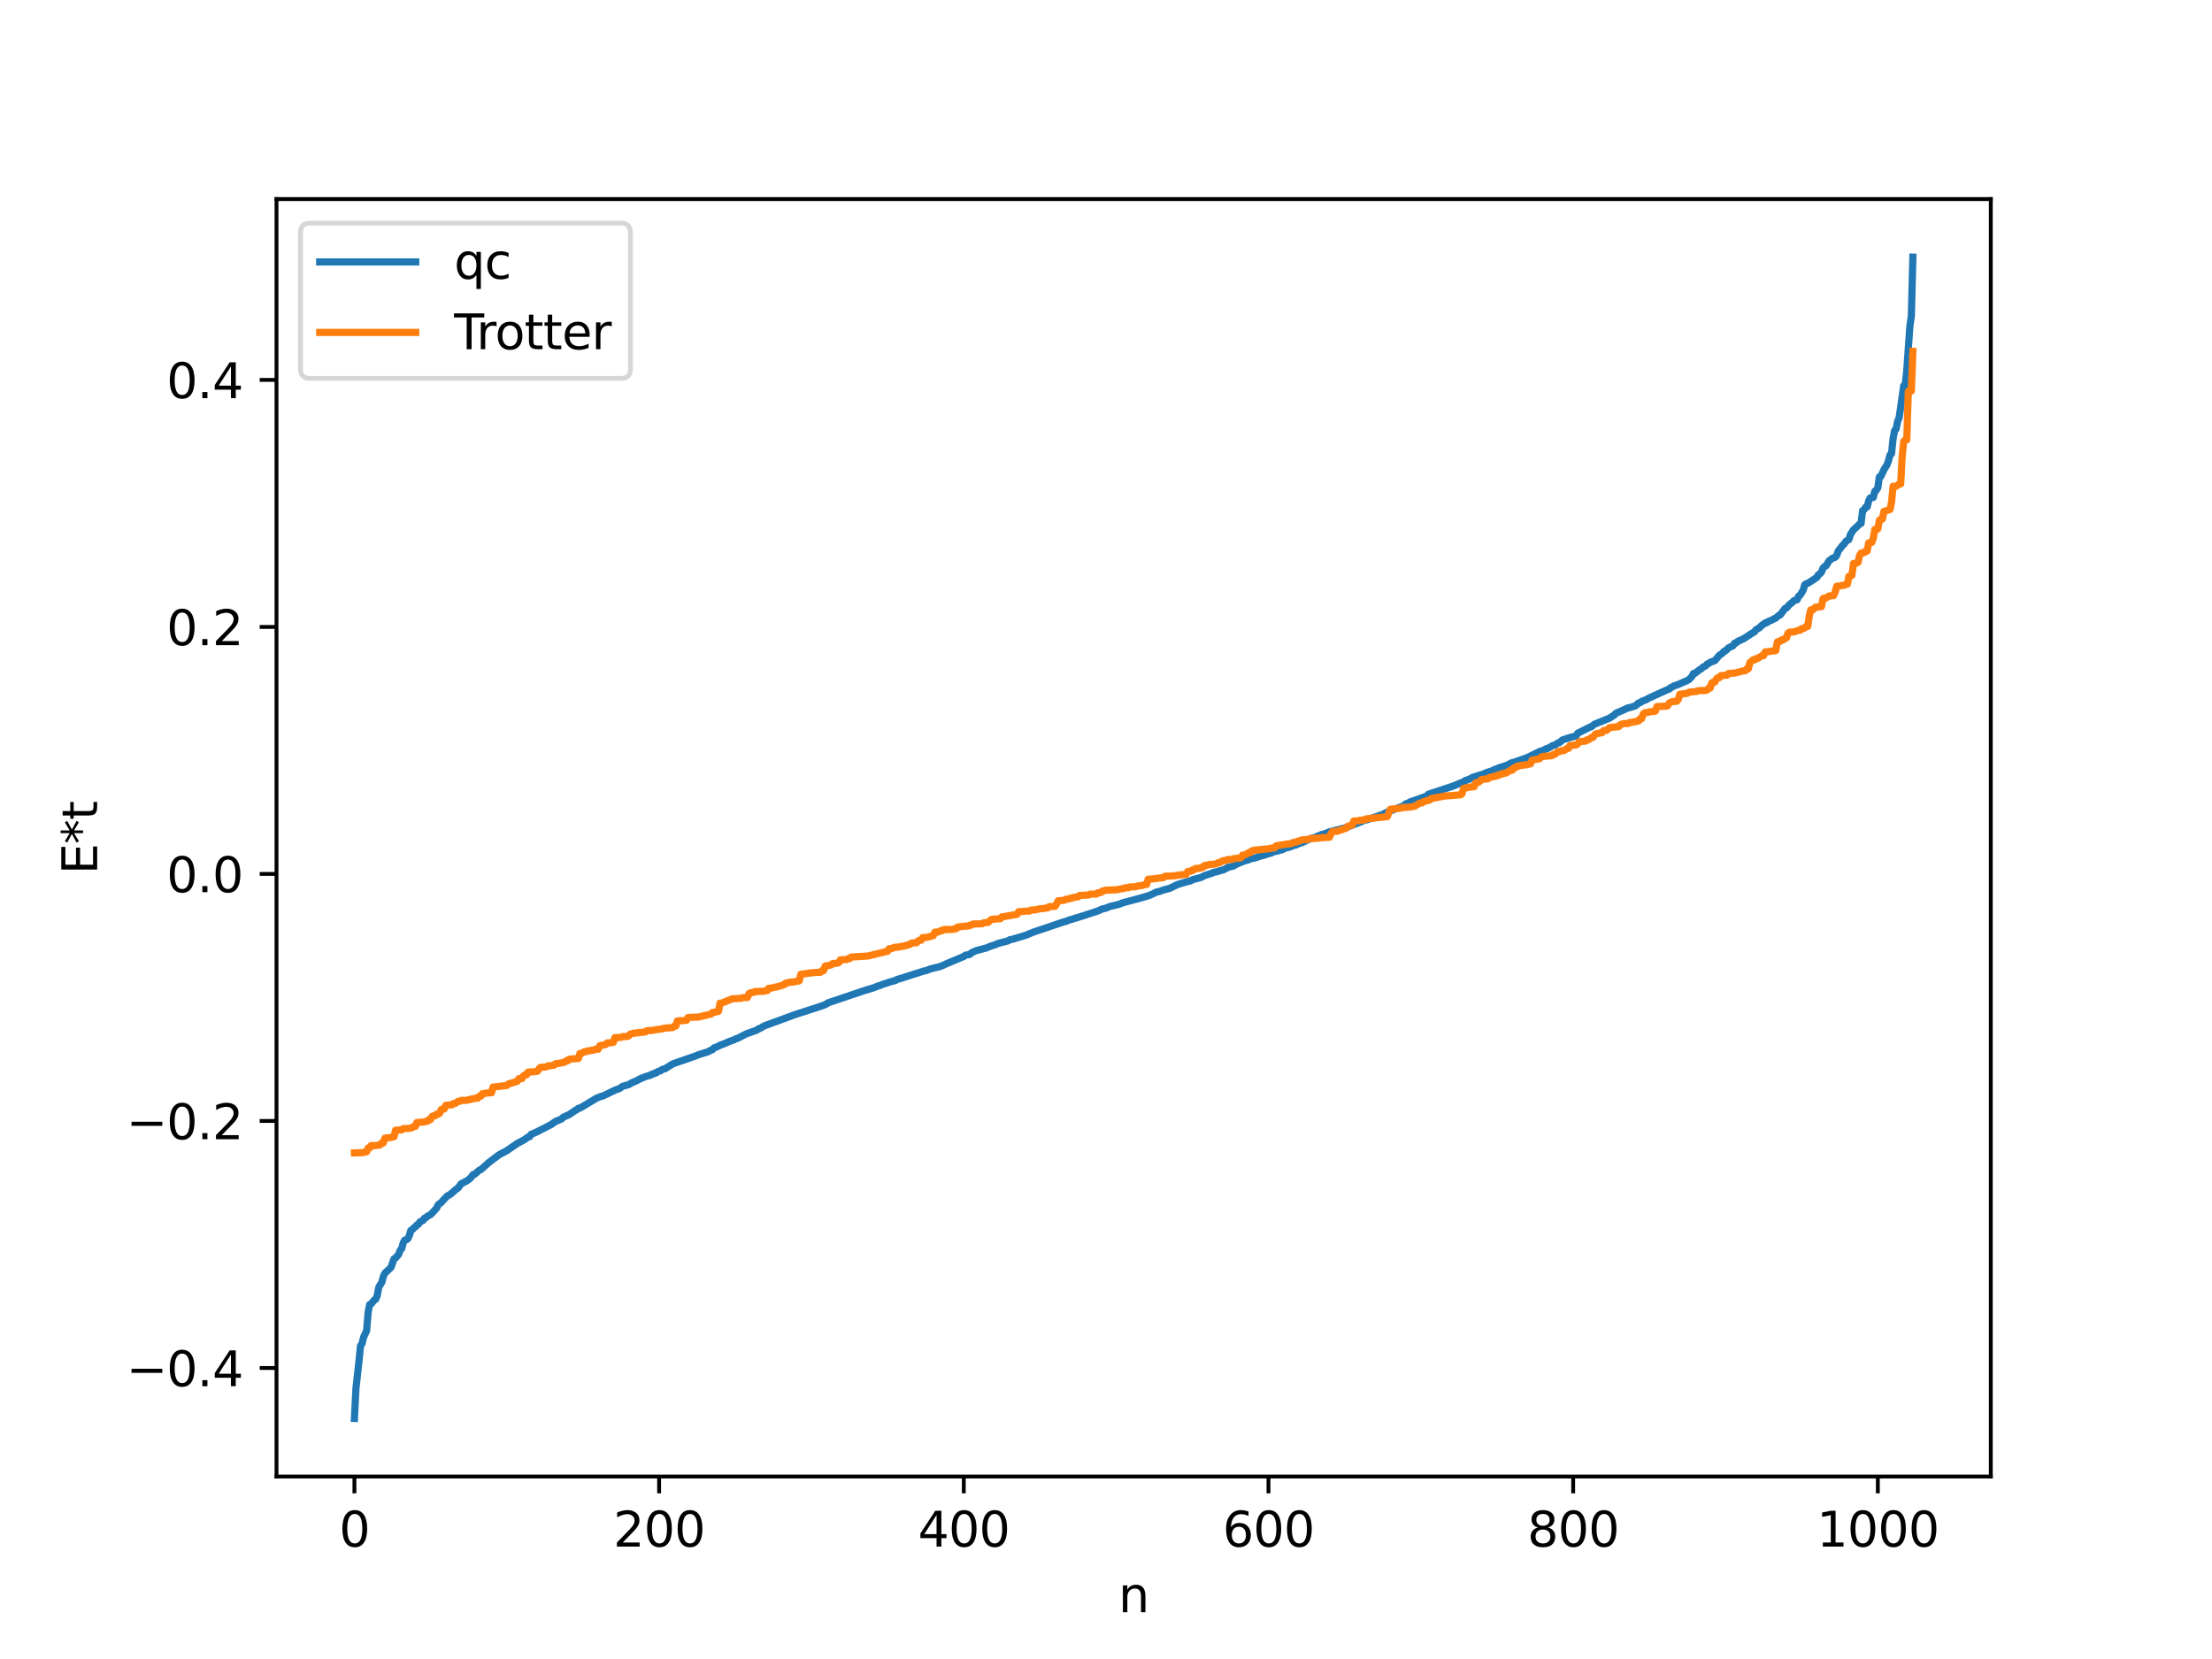 <?xml version="1.0" encoding="utf-8" standalone="no"?>
<!DOCTYPE svg PUBLIC "-//W3C//DTD SVG 1.1//EN"
  "http://www.w3.org/Graphics/SVG/1.1/DTD/svg11.dtd">
<svg xmlns:xlink="http://www.w3.org/1999/xlink" width="460.8pt" height="345.6pt" viewBox="0 0 460.8 345.6" xmlns="http://www.w3.org/2000/svg" version="1.1">
 <defs>
  <style type="text/css">*{stroke-linejoin: round; stroke-linecap: butt}</style>
 </defs>
 <g id="figure_1">
  <g id="patch_1">
   <path d="M 0 345.6 
L 460.8 345.6 
L 460.8 0 
L 0 0 
z
" style="fill: #ffffff"/>
  </g>
  <g id="axes_1">
   <g id="patch_2">
    <path d="M 57.6 307.584 
L 414.72 307.584 
L 414.72 41.472 
L 57.6 41.472 
z
" style="fill: #ffffff"/>
   </g>
   <g id="matplotlib.axis_1">
    <g id="xtick_1">
     <g id="line2d_1">
      <defs>
       <path id="m9fe0a15e4e" d="M 0 0 
L 0 3.5 
" style="stroke: #000000; stroke-width: 0.8"/>
      </defs>
      <g>
       <use xlink:href="#m9fe0a15e4e" x="73.833" y="307.584" style="stroke: #000000; stroke-width: 0.8"/>
      </g>
     </g>
     <g id="text_1">
      <!-- 0 -->
      <g transform="translate(70.651 322.182) scale(0.1 -0.1)">
       <defs>
        <path id="DejaVuSans-30" d="M 2034 4250 
Q 1547 4250 1301 3770 
Q 1056 3291 1056 2328 
Q 1056 1369 1301 889 
Q 1547 409 2034 409 
Q 2525 409 2770 889 
Q 3016 1369 3016 2328 
Q 3016 3291 2770 3770 
Q 2525 4250 2034 4250 
z
M 2034 4750 
Q 2819 4750 3233 4129 
Q 3647 3509 3647 2328 
Q 3647 1150 3233 529 
Q 2819 -91 2034 -91 
Q 1250 -91 836 529 
Q 422 1150 422 2328 
Q 422 3509 836 4129 
Q 1250 4750 2034 4750 
z
" transform="scale(0.016)"/>
       </defs>
       <use xlink:href="#DejaVuSans-30"/>
      </g>
     </g>
    </g>
    <g id="xtick_2">
     <g id="line2d_2">
      <g>
       <use xlink:href="#m9fe0a15e4e" x="137.304" y="307.584" style="stroke: #000000; stroke-width: 0.8"/>
      </g>
     </g>
     <g id="text_2">
      <!-- 200 -->
      <g transform="translate(127.76 322.182) scale(0.1 -0.1)">
       <defs>
        <path id="DejaVuSans-32" d="M 1228 531 
L 3431 531 
L 3431 0 
L 469 0 
L 469 531 
Q 828 903 1448 1529 
Q 2069 2156 2228 2338 
Q 2531 2678 2651 2914 
Q 2772 3150 2772 3378 
Q 2772 3750 2511 3984 
Q 2250 4219 1831 4219 
Q 1534 4219 1204 4116 
Q 875 4013 500 3803 
L 500 4441 
Q 881 4594 1212 4672 
Q 1544 4750 1819 4750 
Q 2544 4750 2975 4387 
Q 3406 4025 3406 3419 
Q 3406 3131 3298 2873 
Q 3191 2616 2906 2266 
Q 2828 2175 2409 1742 
Q 1991 1309 1228 531 
z
" transform="scale(0.016)"/>
       </defs>
       <use xlink:href="#DejaVuSans-32"/>
       <use xlink:href="#DejaVuSans-30" x="63.623"/>
       <use xlink:href="#DejaVuSans-30" x="127.246"/>
      </g>
     </g>
    </g>
    <g id="xtick_3">
     <g id="line2d_3">
      <g>
       <use xlink:href="#m9fe0a15e4e" x="200.775" y="307.584" style="stroke: #000000; stroke-width: 0.8"/>
      </g>
     </g>
     <g id="text_3">
      <!-- 400 -->
      <g transform="translate(191.231 322.182) scale(0.1 -0.1)">
       <defs>
        <path id="DejaVuSans-34" d="M 2419 4116 
L 825 1625 
L 2419 1625 
L 2419 4116 
z
M 2253 4666 
L 3047 4666 
L 3047 1625 
L 3713 1625 
L 3713 1100 
L 3047 1100 
L 3047 0 
L 2419 0 
L 2419 1100 
L 313 1100 
L 313 1709 
L 2253 4666 
z
" transform="scale(0.016)"/>
       </defs>
       <use xlink:href="#DejaVuSans-34"/>
       <use xlink:href="#DejaVuSans-30" x="63.623"/>
       <use xlink:href="#DejaVuSans-30" x="127.246"/>
      </g>
     </g>
    </g>
    <g id="xtick_4">
     <g id="line2d_4">
      <g>
       <use xlink:href="#m9fe0a15e4e" x="264.246" y="307.584" style="stroke: #000000; stroke-width: 0.8"/>
      </g>
     </g>
     <g id="text_4">
      <!-- 600 -->
      <g transform="translate(254.702 322.182) scale(0.1 -0.1)">
       <defs>
        <path id="DejaVuSans-36" d="M 2113 2584 
Q 1688 2584 1439 2293 
Q 1191 2003 1191 1497 
Q 1191 994 1439 701 
Q 1688 409 2113 409 
Q 2538 409 2786 701 
Q 3034 994 3034 1497 
Q 3034 2003 2786 2293 
Q 2538 2584 2113 2584 
z
M 3366 4563 
L 3366 3988 
Q 3128 4100 2886 4159 
Q 2644 4219 2406 4219 
Q 1781 4219 1451 3797 
Q 1122 3375 1075 2522 
Q 1259 2794 1537 2939 
Q 1816 3084 2150 3084 
Q 2853 3084 3261 2657 
Q 3669 2231 3669 1497 
Q 3669 778 3244 343 
Q 2819 -91 2113 -91 
Q 1303 -91 875 529 
Q 447 1150 447 2328 
Q 447 3434 972 4092 
Q 1497 4750 2381 4750 
Q 2619 4750 2861 4703 
Q 3103 4656 3366 4563 
z
" transform="scale(0.016)"/>
       </defs>
       <use xlink:href="#DejaVuSans-36"/>
       <use xlink:href="#DejaVuSans-30" x="63.623"/>
       <use xlink:href="#DejaVuSans-30" x="127.246"/>
      </g>
     </g>
    </g>
    <g id="xtick_5">
     <g id="line2d_5">
      <g>
       <use xlink:href="#m9fe0a15e4e" x="327.717" y="307.584" style="stroke: #000000; stroke-width: 0.8"/>
      </g>
     </g>
     <g id="text_5">
      <!-- 800 -->
      <g transform="translate(318.173 322.182) scale(0.1 -0.1)">
       <defs>
        <path id="DejaVuSans-38" d="M 2034 2216 
Q 1584 2216 1326 1975 
Q 1069 1734 1069 1313 
Q 1069 891 1326 650 
Q 1584 409 2034 409 
Q 2484 409 2743 651 
Q 3003 894 3003 1313 
Q 3003 1734 2745 1975 
Q 2488 2216 2034 2216 
z
M 1403 2484 
Q 997 2584 770 2862 
Q 544 3141 544 3541 
Q 544 4100 942 4425 
Q 1341 4750 2034 4750 
Q 2731 4750 3128 4425 
Q 3525 4100 3525 3541 
Q 3525 3141 3298 2862 
Q 3072 2584 2669 2484 
Q 3125 2378 3379 2068 
Q 3634 1759 3634 1313 
Q 3634 634 3220 271 
Q 2806 -91 2034 -91 
Q 1263 -91 848 271 
Q 434 634 434 1313 
Q 434 1759 690 2068 
Q 947 2378 1403 2484 
z
M 1172 3481 
Q 1172 3119 1398 2916 
Q 1625 2713 2034 2713 
Q 2441 2713 2670 2916 
Q 2900 3119 2900 3481 
Q 2900 3844 2670 4047 
Q 2441 4250 2034 4250 
Q 1625 4250 1398 4047 
Q 1172 3844 1172 3481 
z
" transform="scale(0.016)"/>
       </defs>
       <use xlink:href="#DejaVuSans-38"/>
       <use xlink:href="#DejaVuSans-30" x="63.623"/>
       <use xlink:href="#DejaVuSans-30" x="127.246"/>
      </g>
     </g>
    </g>
    <g id="xtick_6">
     <g id="line2d_6">
      <g>
       <use xlink:href="#m9fe0a15e4e" x="391.188" y="307.584" style="stroke: #000000; stroke-width: 0.8"/>
      </g>
     </g>
     <g id="text_6">
      <!-- 1000 -->
      <g transform="translate(378.463 322.182) scale(0.1 -0.1)">
       <defs>
        <path id="DejaVuSans-31" d="M 794 531 
L 1825 531 
L 1825 4091 
L 703 3866 
L 703 4441 
L 1819 4666 
L 2450 4666 
L 2450 531 
L 3481 531 
L 3481 0 
L 794 0 
L 794 531 
z
" transform="scale(0.016)"/>
       </defs>
       <use xlink:href="#DejaVuSans-31"/>
       <use xlink:href="#DejaVuSans-30" x="63.623"/>
       <use xlink:href="#DejaVuSans-30" x="127.246"/>
       <use xlink:href="#DejaVuSans-30" x="190.869"/>
      </g>
     </g>
    </g>
    <g id="text_7">
     <!-- n -->
     <g transform="translate(232.991 335.861) scale(0.1 -0.1)">
      <defs>
       <path id="DejaVuSans-6e" d="M 3513 2113 
L 3513 0 
L 2938 0 
L 2938 2094 
Q 2938 2591 2744 2837 
Q 2550 3084 2163 3084 
Q 1697 3084 1428 2787 
Q 1159 2491 1159 1978 
L 1159 0 
L 581 0 
L 581 3500 
L 1159 3500 
L 1159 2956 
Q 1366 3272 1645 3428 
Q 1925 3584 2291 3584 
Q 2894 3584 3203 3211 
Q 3513 2838 3513 2113 
z
" transform="scale(0.016)"/>
      </defs>
      <use xlink:href="#DejaVuSans-6e"/>
     </g>
    </g>
   </g>
   <g id="matplotlib.axis_2">
    <g id="ytick_1">
     <g id="line2d_7">
      <defs>
       <path id="m7ce7808cd4" d="M 0 0 
L -3.5 0 
" style="stroke: #000000; stroke-width: 0.8"/>
      </defs>
      <g>
       <use xlink:href="#m7ce7808cd4" x="57.6" y="284.975" style="stroke: #000000; stroke-width: 0.8"/>
      </g>
     </g>
     <g id="text_8">
      <!-- −0.4 -->
      <g transform="translate(26.317 288.774) scale(0.1 -0.1)">
       <defs>
        <path id="DejaVuSans-2212" d="M 678 2272 
L 4684 2272 
L 4684 1741 
L 678 1741 
L 678 2272 
z
" transform="scale(0.016)"/>
        <path id="DejaVuSans-2e" d="M 684 794 
L 1344 794 
L 1344 0 
L 684 0 
L 684 794 
z
" transform="scale(0.016)"/>
       </defs>
       <use xlink:href="#DejaVuSans-2212"/>
       <use xlink:href="#DejaVuSans-30" x="83.789"/>
       <use xlink:href="#DejaVuSans-2e" x="147.412"/>
       <use xlink:href="#DejaVuSans-34" x="179.199"/>
      </g>
     </g>
    </g>
    <g id="ytick_2">
     <g id="line2d_8">
      <g>
       <use xlink:href="#m7ce7808cd4" x="57.6" y="233.517" style="stroke: #000000; stroke-width: 0.8"/>
      </g>
     </g>
     <g id="text_9">
      <!-- −0.2 -->
      <g transform="translate(26.317 237.316) scale(0.1 -0.1)">
       <use xlink:href="#DejaVuSans-2212"/>
       <use xlink:href="#DejaVuSans-30" x="83.789"/>
       <use xlink:href="#DejaVuSans-2e" x="147.412"/>
       <use xlink:href="#DejaVuSans-32" x="179.199"/>
      </g>
     </g>
    </g>
    <g id="ytick_3">
     <g id="line2d_9">
      <g>
       <use xlink:href="#m7ce7808cd4" x="57.6" y="182.058" style="stroke: #000000; stroke-width: 0.8"/>
      </g>
     </g>
     <g id="text_10">
      <!-- 0.0 -->
      <g transform="translate(34.697 185.857) scale(0.1 -0.1)">
       <use xlink:href="#DejaVuSans-30"/>
       <use xlink:href="#DejaVuSans-2e" x="63.623"/>
       <use xlink:href="#DejaVuSans-30" x="95.41"/>
      </g>
     </g>
    </g>
    <g id="ytick_4">
     <g id="line2d_10">
      <g>
       <use xlink:href="#m7ce7808cd4" x="57.6" y="130.599" style="stroke: #000000; stroke-width: 0.8"/>
      </g>
     </g>
     <g id="text_11">
      <!-- 0.2 -->
      <g transform="translate(34.697 134.399) scale(0.1 -0.1)">
       <use xlink:href="#DejaVuSans-30"/>
       <use xlink:href="#DejaVuSans-2e" x="63.623"/>
       <use xlink:href="#DejaVuSans-32" x="95.41"/>
      </g>
     </g>
    </g>
    <g id="ytick_5">
     <g id="line2d_11">
      <g>
       <use xlink:href="#m7ce7808cd4" x="57.6" y="79.141" style="stroke: #000000; stroke-width: 0.8"/>
      </g>
     </g>
     <g id="text_12">
      <!-- 0.4 -->
      <g transform="translate(34.697 82.94) scale(0.1 -0.1)">
       <use xlink:href="#DejaVuSans-30"/>
       <use xlink:href="#DejaVuSans-2e" x="63.623"/>
       <use xlink:href="#DejaVuSans-34" x="95.41"/>
      </g>
     </g>
    </g>
    <g id="text_13">
     <!-- E*t -->
     <g transform="translate(20.238 182.148) rotate(-90) scale(0.1 -0.1)">
      <defs>
       <path id="DejaVuSans-45" d="M 628 4666 
L 3578 4666 
L 3578 4134 
L 1259 4134 
L 1259 2753 
L 3481 2753 
L 3481 2222 
L 1259 2222 
L 1259 531 
L 3634 531 
L 3634 0 
L 628 0 
L 628 4666 
z
" transform="scale(0.016)"/>
       <path id="DejaVuSans-2a" d="M 3009 3897 
L 1888 3291 
L 3009 2681 
L 2828 2375 
L 1778 3009 
L 1778 1831 
L 1422 1831 
L 1422 3009 
L 372 2375 
L 191 2681 
L 1313 3291 
L 191 3897 
L 372 4206 
L 1422 3572 
L 1422 4750 
L 1778 4750 
L 1778 3572 
L 2828 4206 
L 3009 3897 
z
" transform="scale(0.016)"/>
       <path id="DejaVuSans-74" d="M 1172 4494 
L 1172 3500 
L 2356 3500 
L 2356 3053 
L 1172 3053 
L 1172 1153 
Q 1172 725 1289 603 
Q 1406 481 1766 481 
L 2356 481 
L 2356 0 
L 1766 0 
Q 1100 0 847 248 
Q 594 497 594 1153 
L 594 3053 
L 172 3053 
L 172 3500 
L 594 3500 
L 594 4494 
L 1172 4494 
z
" transform="scale(0.016)"/>
      </defs>
      <use xlink:href="#DejaVuSans-45"/>
      <use xlink:href="#DejaVuSans-2a" x="63.184"/>
      <use xlink:href="#DejaVuSans-74" x="113.184"/>
     </g>
    </g>
   </g>
   <g id="line2d_12">
    <path d="M 73.833 295.488 
L 74.15 289.236 
L 74.785 283.53 
L 75.102 280.357 
L 75.42 279.911 
L 75.737 278.58 
L 76.372 277.232 
L 76.689 273.373 
L 77.006 271.752 
L 77.324 271.625 
L 77.958 270.832 
L 78.276 270.642 
L 78.593 269.857 
L 78.91 268.136 
L 79.545 267.101 
L 79.862 265.876 
L 80.18 265.226 
L 81.449 264.03 
L 82.084 262.241 
L 82.401 262.048 
L 83.036 261.331 
L 83.353 260.479 
L 83.671 260.128 
L 83.988 258.934 
L 84.305 258.345 
L 84.623 258.274 
L 84.94 258.075 
L 85.258 257.435 
L 85.575 256.331 
L 85.892 256.162 
L 86.21 255.776 
L 86.527 255.592 
L 86.844 255.185 
L 87.162 255.043 
L 87.479 254.548 
L 88.114 254.237 
L 88.431 253.775 
L 88.748 253.651 
L 89.066 253.347 
L 89.7 253.034 
L 90.97 251.67 
L 91.287 250.974 
L 91.922 250.496 
L 92.557 249.776 
L 93.191 249.136 
L 93.826 248.788 
L 95.096 247.692 
L 95.413 247.504 
L 96.048 246.619 
L 97.317 245.957 
L 97.952 245.469 
L 98.586 244.67 
L 98.904 244.591 
L 99.856 243.763 
L 100.173 243.658 
L 101.76 242.23 
L 103.981 240.547 
L 105.568 239.714 
L 107.79 238.179 
L 108.742 237.694 
L 109.377 237.326 
L 110.011 236.849 
L 110.329 236.798 
L 110.646 236.302 
L 111.598 235.907 
L 114.772 234.291 
L 115.724 233.622 
L 116.993 233.1 
L 117.31 232.749 
L 118.58 232.184 
L 119.849 231.312 
L 120.167 231.168 
L 120.484 230.87 
L 120.801 230.849 
L 124.292 228.76 
L 125.244 228.379 
L 125.562 228.332 
L 128.1 227.112 
L 129.053 226.763 
L 129.687 226.301 
L 130.957 225.955 
L 131.591 225.576 
L 132.543 225.172 
L 133.178 224.827 
L 133.813 224.531 
L 135.082 224.083 
L 135.4 224.036 
L 135.717 223.801 
L 136.034 223.774 
L 136.352 223.561 
L 136.669 223.531 
L 136.986 223.244 
L 137.621 223.065 
L 137.939 222.786 
L 138.573 222.631 
L 139.208 222.209 
L 140.16 221.619 
L 144.92 219.968 
L 145.555 219.701 
L 147.459 219.118 
L 148.094 218.763 
L 148.411 218.68 
L 148.729 218.3 
L 149.681 217.943 
L 149.998 217.722 
L 150.633 217.53 
L 151.902 216.965 
L 152.854 216.653 
L 153.172 216.451 
L 153.806 216.234 
L 155.393 215.401 
L 156.662 214.943 
L 157.297 214.721 
L 157.615 214.627 
L 157.932 214.357 
L 158.249 214.264 
L 159.201 213.71 
L 164.596 211.739 
L 165.231 211.489 
L 166.183 211.177 
L 170.626 209.739 
L 171.896 209.285 
L 172.53 208.899 
L 179.829 206.429 
L 182.051 205.755 
L 183.003 205.36 
L 183.32 205.304 
L 183.955 205.026 
L 184.59 204.846 
L 185.224 204.602 
L 186.177 204.343 
L 186.494 204.274 
L 186.811 204.061 
L 187.763 203.784 
L 191.889 202.463 
L 192.524 202.255 
L 192.841 202.231 
L 193.793 201.848 
L 194.745 201.619 
L 195.697 201.382 
L 196.332 201.151 
L 196.967 200.849 
L 200.775 199.248 
L 201.092 198.997 
L 202.044 198.813 
L 202.362 198.486 
L 203.314 198.051 
L 204.583 197.709 
L 205.535 197.459 
L 206.487 197.055 
L 207.439 196.772 
L 207.757 196.588 
L 208.709 196.323 
L 209.978 196.009 
L 210.296 195.784 
L 210.93 195.658 
L 213.786 194.802 
L 214.421 194.517 
L 215.373 194.142 
L 221.72 191.998 
L 222.038 191.95 
L 222.672 191.679 
L 225.529 190.811 
L 228.702 189.772 
L 229.654 189.337 
L 230.289 189.212 
L 231.241 188.829 
L 233.145 188.378 
L 233.78 188.102 
L 237.905 186.998 
L 239.492 186.514 
L 240.127 186.214 
L 240.762 185.915 
L 241.079 185.77 
L 241.396 185.754 
L 242.666 185.31 
L 243.618 185.085 
L 245.205 184.307 
L 246.157 184.001 
L 247.426 183.63 
L 248.061 183.493 
L 248.378 183.271 
L 250.282 182.76 
L 250.917 182.399 
L 252.504 181.898 
L 252.821 181.733 
L 253.456 181.602 
L 254.408 181.307 
L 254.725 181.262 
L 255.995 180.622 
L 256.629 180.49 
L 256.947 180.414 
L 257.581 180.021 
L 259.168 179.374 
L 260.12 179.106 
L 260.438 178.931 
L 261.707 178.66 
L 262.342 178.406 
L 263.294 178.164 
L 264.246 177.84 
L 264.881 177.682 
L 265.198 177.459 
L 265.833 177.357 
L 266.467 177.171 
L 267.102 177.018 
L 267.737 176.686 
L 268.689 176.46 
L 269.641 176.069 
L 269.958 176.03 
L 270.593 175.725 
L 271.228 175.527 
L 273.132 174.651 
L 273.767 174.521 
L 274.401 174.228 
L 275.353 173.832 
L 275.671 173.79 
L 276.94 173.286 
L 278.21 172.983 
L 280.114 172.48 
L 280.748 172.244 
L 282.018 171.784 
L 283.287 171.277 
L 283.605 171.182 
L 283.922 170.962 
L 284.874 170.739 
L 286.778 170.101 
L 287.096 170.024 
L 287.413 169.83 
L 287.73 169.792 
L 288.682 169.329 
L 289.317 169.036 
L 292.491 167.836 
L 292.808 167.475 
L 293.443 167.26 
L 293.76 167.041 
L 295.029 166.618 
L 297.251 165.814 
L 297.568 165.445 
L 302.646 163.778 
L 304.55 162.998 
L 304.867 162.946 
L 305.185 162.629 
L 306.137 162.308 
L 306.772 161.933 
L 308.041 161.543 
L 308.993 161.25 
L 309.628 160.963 
L 310.262 160.752 
L 310.58 160.692 
L 311.215 160.364 
L 312.484 159.87 
L 313.436 159.587 
L 314.071 159.341 
L 314.388 159.232 
L 314.705 158.97 
L 315.658 158.704 
L 318.196 157.805 
L 320.735 156.543 
L 321.687 156.237 
L 322.005 156 
L 322.322 155.954 
L 323.591 155.258 
L 323.909 155.232 
L 324.543 154.774 
L 324.861 154.695 
L 325.496 154.133 
L 327.082 153.629 
L 327.717 153.471 
L 328.352 153.288 
L 328.669 152.738 
L 331.208 151.471 
L 331.525 151.374 
L 332.16 150.865 
L 335.334 149.583 
L 335.968 149.14 
L 336.286 148.983 
L 336.603 148.59 
L 338.19 147.907 
L 339.142 147.449 
L 339.459 147.429 
L 340.094 147.226 
L 340.729 147.011 
L 341.363 146.438 
L 341.681 146.373 
L 341.998 146.117 
L 342.95 145.745 
L 343.585 145.384 
L 347.393 143.656 
L 347.71 143.554 
L 348.028 143.243 
L 348.345 143.141 
L 348.662 142.889 
L 349.297 142.715 
L 351.201 141.889 
L 351.836 141.58 
L 352.471 140.909 
L 352.788 140.288 
L 353.105 140.248 
L 354.058 139.518 
L 354.375 139.355 
L 354.692 139.029 
L 355.327 138.7 
L 355.644 138.334 
L 355.962 138.213 
L 356.279 137.96 
L 356.914 137.744 
L 357.231 137.619 
L 358.183 136.499 
L 358.818 136.083 
L 359.135 135.696 
L 359.453 135.584 
L 360.087 134.958 
L 361.039 134.513 
L 361.357 133.984 
L 361.674 133.908 
L 361.991 133.62 
L 363.261 133.046 
L 364.848 131.994 
L 365.482 131.621 
L 365.8 131.182 
L 366.434 130.837 
L 367.069 130.218 
L 367.386 130.054 
L 367.704 129.762 
L 368.021 129.741 
L 368.339 129.476 
L 368.973 129.233 
L 369.608 128.886 
L 369.925 128.756 
L 370.56 128.2 
L 370.877 128.07 
L 371.829 126.775 
L 372.147 126.667 
L 372.781 125.938 
L 373.416 125.457 
L 373.734 125.096 
L 374.368 124.944 
L 374.686 124.198 
L 375.003 123.986 
L 375.638 122.934 
L 375.955 121.831 
L 376.272 121.6 
L 376.59 121.525 
L 378.494 120.279 
L 378.811 119.719 
L 379.129 119.524 
L 379.446 119.171 
L 379.763 118.354 
L 380.081 118.019 
L 380.398 117.863 
L 381.033 116.822 
L 381.667 116.332 
L 382.302 116.079 
L 382.62 115.687 
L 382.937 114.803 
L 383.889 113.579 
L 384.206 113.286 
L 384.524 112.775 
L 385.158 112.39 
L 385.476 111.361 
L 386.11 110.365 
L 386.745 109.802 
L 387.38 109.178 
L 387.697 109.033 
L 388.015 106.375 
L 388.332 106.15 
L 388.649 105.655 
L 388.967 105.591 
L 389.284 104.318 
L 389.601 103.722 
L 390.236 103.626 
L 390.553 102.342 
L 390.871 102.113 
L 391.188 101.609 
L 391.505 99.334 
L 391.823 99.24 
L 392.458 97.851 
L 393.092 96.836 
L 393.41 95.967 
L 393.727 94.767 
L 394.044 94.506 
L 394.362 91.37 
L 394.679 89.716 
L 394.996 89.352 
L 395.314 87.773 
L 395.631 86.985 
L 396.583 80.33 
L 396.9 80.235 
L 397.218 77.099 
L 397.853 68.087 
L 398.17 65.81 
L 398.487 53.568 
L 398.487 53.568 
" clip-path="url(#p1186ac6f72)" style="fill: none; stroke: #1f77b4; stroke-width: 1.5; stroke-linecap: square"/>
   </g>
   <g id="line2d_13">
    <path d="M 73.833 240.168 
L 75.737 240.101 
L 76.054 239.939 
L 76.372 239.939 
L 76.689 239.145 
L 77.006 239.145 
L 77.324 238.645 
L 78.276 238.643 
L 78.91 238.527 
L 79.228 238.482 
L 79.545 238.074 
L 79.862 238.074 
L 80.18 237.102 
L 81.132 236.997 
L 82.084 236.808 
L 82.401 235.449 
L 83.671 235.368 
L 83.988 235.107 
L 84.94 235.083 
L 85.575 234.987 
L 85.892 234.915 
L 86.21 234.642 
L 86.527 234.642 
L 86.844 233.842 
L 88.431 233.721 
L 88.748 233.578 
L 89.066 233.578 
L 89.383 233.203 
L 89.7 233.203 
L 90.018 232.578 
L 90.335 232.431 
L 90.653 232.431 
L 90.97 232.089 
L 91.287 232.089 
L 91.605 231.884 
L 91.922 231.14 
L 92.239 231.006 
L 92.557 231.006 
L 92.874 230.257 
L 94.143 230.151 
L 94.461 229.895 
L 94.778 229.895 
L 95.413 229.442 
L 95.73 229.442 
L 96.048 229.236 
L 97.317 229.203 
L 97.634 229.063 
L 97.952 229.063 
L 98.269 228.912 
L 98.586 228.912 
L 98.904 228.788 
L 99.539 228.762 
L 99.856 228.348 
L 100.173 228.348 
L 100.491 227.847 
L 100.808 227.847 
L 101.125 227.718 
L 102.395 227.631 
L 102.712 226.464 
L 105.568 226.131 
L 105.886 225.824 
L 107.79 225.245 
L 108.107 224.685 
L 108.742 224.684 
L 109.059 224.113 
L 109.377 223.908 
L 109.694 223.908 
L 110.011 223.332 
L 110.963 223.292 
L 111.915 223.174 
L 112.55 222.37 
L 113.82 222.25 
L 114.137 222.042 
L 114.772 221.988 
L 115.406 221.903 
L 115.724 221.597 
L 116.358 221.527 
L 117.628 221.264 
L 117.945 220.984 
L 118.262 220.984 
L 118.58 220.638 
L 120.167 220.532 
L 120.484 220.497 
L 120.801 219.461 
L 121.119 219.461 
L 121.753 219.087 
L 122.071 219.087 
L 122.388 218.918 
L 122.705 218.918 
L 123.34 218.774 
L 123.658 218.774 
L 123.975 218.58 
L 124.61 218.578 
L 124.927 217.861 
L 126.196 217.578 
L 126.514 217.258 
L 127.466 217.212 
L 127.783 217.113 
L 128.1 216.16 
L 129.37 216.108 
L 129.687 215.944 
L 130.639 215.916 
L 130.957 215.799 
L 131.274 215.435 
L 131.909 215.261 
L 132.543 215.176 
L 134.448 214.967 
L 134.765 214.713 
L 136.034 214.636 
L 136.669 214.482 
L 137.621 214.389 
L 138.573 214.168 
L 140.16 214.065 
L 140.477 213.734 
L 140.795 213.734 
L 141.112 212.669 
L 142.699 212.573 
L 143.016 212.548 
L 143.334 211.958 
L 145.555 211.865 
L 146.507 211.626 
L 148.094 211.258 
L 148.411 210.916 
L 148.729 210.916 
L 149.046 210.781 
L 149.363 210.781 
L 149.681 210.665 
L 149.998 208.975 
L 150.315 208.975 
L 152.537 208.071 
L 154.441 207.962 
L 154.758 207.82 
L 155.71 207.799 
L 156.028 206.994 
L 156.345 206.812 
L 156.98 206.731 
L 157.297 206.554 
L 159.201 206.496 
L 159.519 206.354 
L 159.836 206.354 
L 160.153 205.875 
L 160.788 205.83 
L 161.105 205.706 
L 161.74 205.608 
L 163.327 205.143 
L 163.644 204.809 
L 163.962 204.809 
L 164.279 204.646 
L 165.231 204.571 
L 166.5 204.325 
L 166.818 202.978 
L 169.039 202.653 
L 170.943 202.525 
L 171.261 202.184 
L 171.578 202.184 
L 171.896 201.266 
L 173.165 201.006 
L 173.482 200.71 
L 174.434 200.655 
L 174.752 200.531 
L 175.069 199.942 
L 176.339 199.898 
L 176.656 199.709 
L 176.973 199.709 
L 177.291 199.372 
L 180.781 199.159 
L 184.907 198.157 
L 185.224 197.631 
L 185.859 197.594 
L 186.177 197.37 
L 187.129 197.292 
L 188.398 197.045 
L 188.715 196.925 
L 189.033 196.925 
L 189.35 196.734 
L 189.667 196.694 
L 189.985 196.422 
L 190.937 196.395 
L 191.254 196.003 
L 191.572 195.86 
L 191.889 195.86 
L 192.206 195.323 
L 193.158 195.254 
L 194.428 194.901 
L 194.745 194.186 
L 195.38 194.171 
L 196.015 193.862 
L 196.332 193.862 
L 196.649 193.639 
L 198.553 193.607 
L 198.871 193.473 
L 199.188 193.473 
L 199.505 193.099 
L 200.14 193.051 
L 200.775 192.948 
L 201.727 192.91 
L 202.044 192.721 
L 202.362 192.721 
L 202.679 192.486 
L 204.583 192.445 
L 204.9 192.241 
L 205.853 192.133 
L 206.487 191.549 
L 207.439 191.447 
L 208.391 191.392 
L 208.709 191.009 
L 209.343 190.913 
L 210.93 190.63 
L 211.882 190.471 
L 212.2 189.93 
L 214.104 189.788 
L 214.421 189.788 
L 214.739 189.601 
L 215.691 189.53 
L 216.643 189.313 
L 217.277 189.264 
L 218.229 189.121 
L 218.547 188.883 
L 219.816 188.793 
L 220.451 187.645 
L 221.403 187.579 
L 221.72 187.532 
L 222.038 187.33 
L 222.672 187.258 
L 222.99 187.104 
L 223.307 187.104 
L 223.624 186.942 
L 224.577 186.839 
L 224.894 186.534 
L 226.798 186.442 
L 227.115 186.269 
L 228.385 186.251 
L 228.702 185.989 
L 229.337 185.926 
L 229.654 185.6 
L 229.972 185.6 
L 230.289 185.442 
L 232.51 185.37 
L 233.78 185.116 
L 234.097 185.116 
L 234.415 184.926 
L 235.049 184.922 
L 235.367 184.767 
L 236.636 184.717 
L 236.953 184.568 
L 237.905 184.467 
L 238.54 184.252 
L 238.858 184.252 
L 239.175 183.168 
L 240.444 183.065 
L 241.079 182.967 
L 242.348 182.82 
L 242.666 182.544 
L 244.57 182.454 
L 245.205 182.341 
L 246.791 182.155 
L 247.109 182.155 
L 247.426 181.537 
L 248.061 181.502 
L 248.378 181.237 
L 248.696 181.237 
L 249.013 180.924 
L 249.965 180.884 
L 250.282 180.688 
L 250.6 180.688 
L 250.917 180.296 
L 251.234 180.296 
L 251.869 180.1 
L 253.139 179.995 
L 253.456 179.915 
L 253.773 179.705 
L 254.091 179.705 
L 254.725 179.296 
L 255.36 179.29 
L 255.677 179.054 
L 256.629 179.037 
L 256.947 178.877 
L 257.899 178.784 
L 258.534 178.686 
L 258.851 178.13 
L 259.486 178.062 
L 260.12 177.618 
L 260.438 177.618 
L 260.755 177.259 
L 261.39 177.105 
L 262.342 177.012 
L 262.977 176.946 
L 264.563 176.777 
L 265.198 176.624 
L 265.515 176.624 
L 265.833 176.203 
L 268.054 175.841 
L 269.006 175.743 
L 269.324 175.525 
L 269.958 175.44 
L 270.276 175.239 
L 270.593 175.239 
L 271.228 174.95 
L 272.497 174.897 
L 272.815 174.696 
L 274.401 174.625 
L 275.353 174.507 
L 276.94 174.428 
L 277.258 173.642 
L 277.575 173.24 
L 278.527 173.173 
L 280.114 172.626 
L 280.431 172.514 
L 280.748 172.153 
L 281.7 171.875 
L 282.018 171.03 
L 282.97 171.004 
L 283.287 170.868 
L 284.239 170.802 
L 284.557 170.592 
L 285.826 170.458 
L 289 170.118 
L 289.634 168.575 
L 291.539 168.406 
L 292.173 168.225 
L 293.76 168.136 
L 294.712 167.945 
L 295.664 167.364 
L 295.981 167.237 
L 296.299 167.237 
L 296.616 166.971 
L 297.886 166.636 
L 298.203 166.334 
L 301.059 165.817 
L 302.646 165.714 
L 303.915 165.596 
L 304.233 165.596 
L 304.55 165.371 
L 304.867 164.263 
L 305.185 164.14 
L 305.502 164.14 
L 305.82 164.013 
L 306.454 163.947 
L 307.089 163.878 
L 307.406 163.064 
L 307.724 163.064 
L 308.041 162.947 
L 308.676 162.379 
L 309.945 162.24 
L 310.262 161.949 
L 310.58 161.949 
L 311.215 161.731 
L 311.532 161.731 
L 311.849 161.526 
L 312.167 161.526 
L 312.484 161.3 
L 312.801 161.3 
L 313.436 161.028 
L 313.753 161.028 
L 314.705 160.431 
L 315.023 160.431 
L 315.34 159.969 
L 315.658 159.924 
L 315.975 159.632 
L 316.292 159.632 
L 316.61 159.482 
L 318.196 159.282 
L 318.514 159.13 
L 318.831 159.13 
L 319.148 158.351 
L 320.735 158.056 
L 321.053 157.722 
L 321.37 157.574 
L 322.639 157.481 
L 323.274 157.426 
L 323.591 157.148 
L 323.909 157.148 
L 324.543 156.59 
L 324.861 156.59 
L 325.178 156.37 
L 325.813 156.363 
L 326.448 155.894 
L 326.765 155.894 
L 327.082 155.285 
L 328.352 155.19 
L 328.669 154.965 
L 328.986 154.496 
L 330.256 154.398 
L 330.573 154.124 
L 330.891 154.124 
L 331.525 153.64 
L 331.843 153.64 
L 332.16 153.135 
L 332.477 152.858 
L 333.747 152.626 
L 334.064 152.186 
L 334.699 152.139 
L 335.334 151.559 
L 336.286 151.463 
L 337.238 151.361 
L 337.555 150.944 
L 338.19 150.752 
L 339.142 150.723 
L 339.459 150.519 
L 339.777 150.519 
L 340.411 150.36 
L 340.729 150.36 
L 341.046 150.188 
L 341.363 150.188 
L 341.681 149.704 
L 341.998 149.704 
L 342.315 148.738 
L 342.633 148.481 
L 343.267 148.419 
L 343.585 148.296 
L 344.537 148.198 
L 344.854 148.132 
L 345.172 147.185 
L 347.076 147.111 
L 347.393 147.022 
L 347.71 146.47 
L 348.345 146.171 
L 349.297 146.083 
L 349.615 145.71 
L 349.932 144.638 
L 351.519 144.425 
L 351.836 144.198 
L 352.471 144.124 
L 353.423 144.046 
L 353.74 143.884 
L 355.327 143.828 
L 355.644 143.719 
L 355.962 143.333 
L 356.279 143.333 
L 356.596 142.262 
L 356.914 142.092 
L 357.231 142.092 
L 357.548 141.446 
L 357.866 141.174 
L 358.183 141.174 
L 358.5 140.742 
L 359.77 140.648 
L 360.087 140.297 
L 361.357 140.211 
L 363.261 139.727 
L 363.578 139.727 
L 363.896 139.321 
L 364.213 139.321 
L 364.53 138.034 
L 365.165 137.476 
L 365.482 137.476 
L 365.8 137.198 
L 366.117 137.198 
L 366.752 136.778 
L 367.069 136.583 
L 367.386 136.583 
L 367.704 135.827 
L 368.339 135.751 
L 369.925 135.524 
L 370.243 133.742 
L 370.56 133.577 
L 370.877 133.577 
L 371.195 133.283 
L 371.512 133.283 
L 371.829 132.994 
L 372.147 132.908 
L 372.464 131.905 
L 372.781 131.691 
L 373.734 131.627 
L 374.686 131.295 
L 375.003 131.295 
L 375.32 130.947 
L 375.638 130.947 
L 375.955 130.791 
L 376.272 130.485 
L 376.59 130.485 
L 376.907 128.297 
L 377.224 127.05 
L 377.542 127.05 
L 377.859 126.872 
L 378.177 126.486 
L 379.446 126.371 
L 379.763 124.716 
L 380.081 124.576 
L 380.398 124.576 
L 381.033 124.144 
L 381.985 124.072 
L 382.302 123.306 
L 382.62 122.13 
L 383.254 122.069 
L 383.889 121.929 
L 384.206 121.929 
L 384.524 121.691 
L 384.841 121.691 
L 385.158 120.059 
L 385.476 120.059 
L 385.793 119.838 
L 386.11 117.385 
L 386.745 117.304 
L 387.062 117.163 
L 387.38 115.715 
L 387.697 115.203 
L 388.332 115.131 
L 388.649 114.791 
L 388.967 114.791 
L 389.284 113.096 
L 389.919 112.998 
L 390.236 112.18 
L 390.553 110.292 
L 390.871 110.292 
L 391.188 110.18 
L 391.505 108.415 
L 391.823 108.134 
L 392.14 108.134 
L 392.458 106.529 
L 393.727 106.146 
L 394.044 104.6 
L 394.362 101.305 
L 394.996 101.293 
L 395.631 100.804 
L 395.948 100.804 
L 396.266 95.002 
L 396.583 91.921 
L 396.9 91.63 
L 397.218 91.63 
L 397.535 81.517 
L 398.17 81.448 
L 398.487 73.196 
L 398.487 73.196 
" clip-path="url(#p1186ac6f72)" style="fill: none; stroke: #ff7f0e; stroke-width: 1.5; stroke-linecap: square"/>
   </g>
   <g id="patch_3">
    <path d="M 57.6 307.584 
L 57.6 41.472 
" style="fill: none; stroke: #000000; stroke-width: 0.8; stroke-linejoin: miter; stroke-linecap: square"/>
   </g>
   <g id="patch_4">
    <path d="M 414.72 307.584 
L 414.72 41.472 
" style="fill: none; stroke: #000000; stroke-width: 0.8; stroke-linejoin: miter; stroke-linecap: square"/>
   </g>
   <g id="patch_5">
    <path d="M 57.6 307.584 
L 414.72 307.584 
" style="fill: none; stroke: #000000; stroke-width: 0.8; stroke-linejoin: miter; stroke-linecap: square"/>
   </g>
   <g id="patch_6">
    <path d="M 57.6 41.472 
L 414.72 41.472 
" style="fill: none; stroke: #000000; stroke-width: 0.8; stroke-linejoin: miter; stroke-linecap: square"/>
   </g>
   <g id="legend_1">
    <g id="patch_7">
     <path d="M 64.6 78.828 
L 129.342 78.828 
Q 131.342 78.828 131.342 76.828 
L 131.342 48.472 
Q 131.342 46.472 129.342 46.472 
L 64.6 46.472 
Q 62.6 46.472 62.6 48.472 
L 62.6 76.828 
Q 62.6 78.828 64.6 78.828 
z
" style="fill: #ffffff; opacity: 0.8; stroke: #cccccc; stroke-linejoin: miter"/>
    </g>
    <g id="line2d_14">
     <path d="M 66.6 54.57 
L 76.6 54.57 
L 86.6 54.57 
" style="fill: none; stroke: #1f77b4; stroke-width: 1.5; stroke-linecap: square"/>
    </g>
    <g id="text_14">
     <!-- qc -->
     <g transform="translate(94.6 58.07) scale(0.1 -0.1)">
      <defs>
       <path id="DejaVuSans-71" d="M 947 1747 
Q 947 1113 1208 752 
Q 1469 391 1925 391 
Q 2381 391 2643 752 
Q 2906 1113 2906 1747 
Q 2906 2381 2643 2742 
Q 2381 3103 1925 3103 
Q 1469 3103 1208 2742 
Q 947 2381 947 1747 
z
M 2906 525 
Q 2725 213 2448 61 
Q 2172 -91 1784 -91 
Q 1150 -91 751 415 
Q 353 922 353 1747 
Q 353 2572 751 3078 
Q 1150 3584 1784 3584 
Q 2172 3584 2448 3432 
Q 2725 3281 2906 2969 
L 2906 3500 
L 3481 3500 
L 3481 -1331 
L 2906 -1331 
L 2906 525 
z
" transform="scale(0.016)"/>
       <path id="DejaVuSans-63" d="M 3122 3366 
L 3122 2828 
Q 2878 2963 2633 3030 
Q 2388 3097 2138 3097 
Q 1578 3097 1268 2742 
Q 959 2388 959 1747 
Q 959 1106 1268 751 
Q 1578 397 2138 397 
Q 2388 397 2633 464 
Q 2878 531 3122 666 
L 3122 134 
Q 2881 22 2623 -34 
Q 2366 -91 2075 -91 
Q 1284 -91 818 406 
Q 353 903 353 1747 
Q 353 2603 823 3093 
Q 1294 3584 2113 3584 
Q 2378 3584 2631 3529 
Q 2884 3475 3122 3366 
z
" transform="scale(0.016)"/>
      </defs>
      <use xlink:href="#DejaVuSans-71"/>
      <use xlink:href="#DejaVuSans-63" x="63.477"/>
     </g>
    </g>
    <g id="line2d_15">
     <path d="M 66.6 69.249 
L 76.6 69.249 
L 86.6 69.249 
" style="fill: none; stroke: #ff7f0e; stroke-width: 1.5; stroke-linecap: square"/>
    </g>
    <g id="text_15">
     <!-- Trotter -->
     <g transform="translate(94.6 72.749) scale(0.1 -0.1)">
      <defs>
       <path id="DejaVuSans-54" d="M -19 4666 
L 3928 4666 
L 3928 4134 
L 2272 4134 
L 2272 0 
L 1638 0 
L 1638 4134 
L -19 4134 
L -19 4666 
z
" transform="scale(0.016)"/>
       <path id="DejaVuSans-72" d="M 2631 2963 
Q 2534 3019 2420 3045 
Q 2306 3072 2169 3072 
Q 1681 3072 1420 2755 
Q 1159 2438 1159 1844 
L 1159 0 
L 581 0 
L 581 3500 
L 1159 3500 
L 1159 2956 
Q 1341 3275 1631 3429 
Q 1922 3584 2338 3584 
Q 2397 3584 2469 3576 
Q 2541 3569 2628 3553 
L 2631 2963 
z
" transform="scale(0.016)"/>
       <path id="DejaVuSans-6f" d="M 1959 3097 
Q 1497 3097 1228 2736 
Q 959 2375 959 1747 
Q 959 1119 1226 758 
Q 1494 397 1959 397 
Q 2419 397 2687 759 
Q 2956 1122 2956 1747 
Q 2956 2369 2687 2733 
Q 2419 3097 1959 3097 
z
M 1959 3584 
Q 2709 3584 3137 3096 
Q 3566 2609 3566 1747 
Q 3566 888 3137 398 
Q 2709 -91 1959 -91 
Q 1206 -91 779 398 
Q 353 888 353 1747 
Q 353 2609 779 3096 
Q 1206 3584 1959 3584 
z
" transform="scale(0.016)"/>
       <path id="DejaVuSans-65" d="M 3597 1894 
L 3597 1613 
L 953 1613 
Q 991 1019 1311 708 
Q 1631 397 2203 397 
Q 2534 397 2845 478 
Q 3156 559 3463 722 
L 3463 178 
Q 3153 47 2828 -22 
Q 2503 -91 2169 -91 
Q 1331 -91 842 396 
Q 353 884 353 1716 
Q 353 2575 817 3079 
Q 1281 3584 2069 3584 
Q 2775 3584 3186 3129 
Q 3597 2675 3597 1894 
z
M 3022 2063 
Q 3016 2534 2758 2815 
Q 2500 3097 2075 3097 
Q 1594 3097 1305 2825 
Q 1016 2553 972 2059 
L 3022 2063 
z
" transform="scale(0.016)"/>
      </defs>
      <use xlink:href="#DejaVuSans-54"/>
      <use xlink:href="#DejaVuSans-72" x="46.334"/>
      <use xlink:href="#DejaVuSans-6f" x="85.197"/>
      <use xlink:href="#DejaVuSans-74" x="146.379"/>
      <use xlink:href="#DejaVuSans-74" x="185.588"/>
      <use xlink:href="#DejaVuSans-65" x="224.797"/>
      <use xlink:href="#DejaVuSans-72" x="286.32"/>
     </g>
    </g>
   </g>
  </g>
 </g>
 <defs>
  <clipPath id="p1186ac6f72">
   <rect x="57.6" y="41.472" width="357.12" height="266.112"/>
  </clipPath>
 </defs>
</svg>
